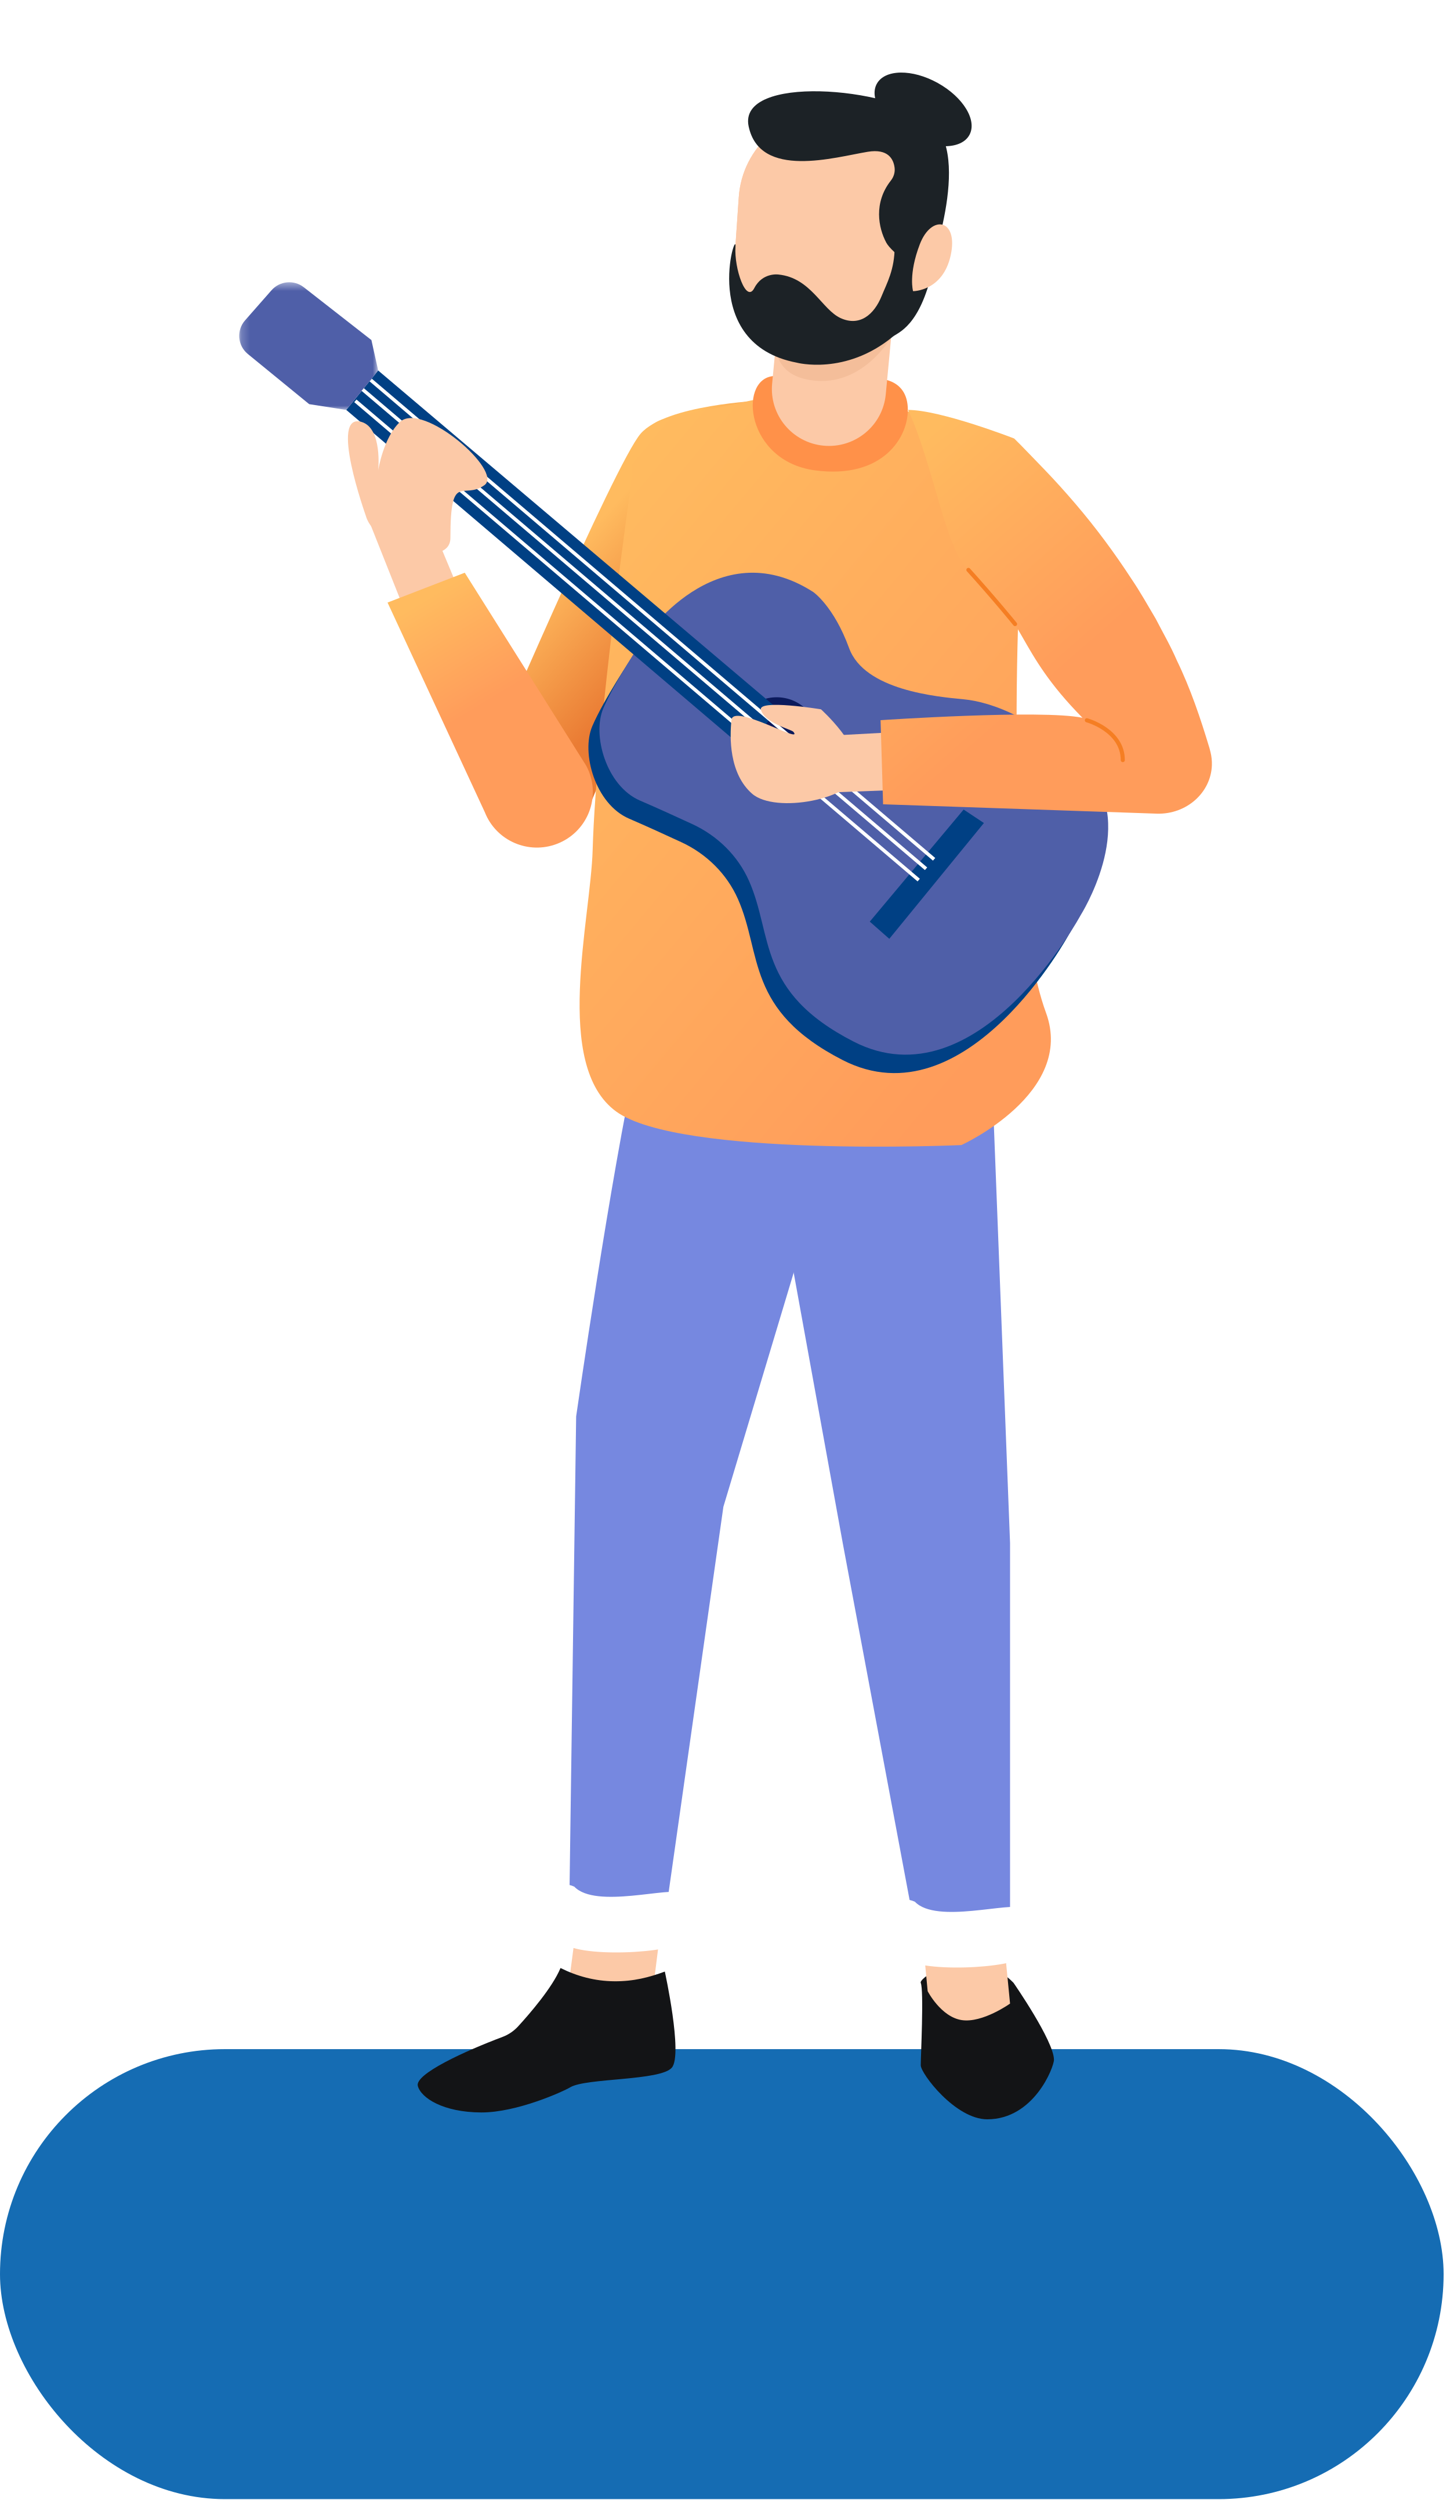 <svg width="177" height="305" viewBox="0 0 177 305" fill="none" xmlns="http://www.w3.org/2000/svg">
<g clip-path="url(#clip0_0_137)">
<rect y="250" width="176.22" height="54.9" rx="27.45" fill="#156cb3"/>
</g>
<g filter="url(#filter0_d_0_137)">
<path fill-rule="evenodd" clip-rule="evenodd" d="M38.827 63.009L45.06 78.686L51.248 74.964L46.05 62.512L38.827 63.009Z" fill="#FCC9A7"/>
<path fill-rule="evenodd" clip-rule="evenodd" d="M75.088 231.754L73.647 243.225L63.468 241.72L64.963 230.445L75.088 231.754Z" fill="#FCC9A7"/>
<path fill-rule="evenodd" clip-rule="evenodd" d="M57.258 247.21C58.673 245.663 61.446 242.459 62.42 240.104C64.428 241.098 66.6 241.704 69.006 241.721C71.345 241.737 73.236 241.247 75.155 240.536C75.158 240.553 77.365 250.62 76.019 252.25C74.672 253.882 65.538 253.5 63.615 254.652C62.74 255.176 57.098 257.737 52.749 257.725C48.079 257.709 45.399 255.952 45.002 254.493C44.608 253.037 50.782 250.224 55.353 248.506C56.085 248.23 56.731 247.785 57.258 247.21" fill="#131416"/>
<path fill-rule="evenodd" clip-rule="evenodd" d="M122.655 251.299C122.655 252.193 120.217 258.561 114.518 258.561C110.62 258.561 106.394 252.975 106.394 251.97C106.394 250.964 106.793 242.807 106.394 241.914C106.18 241.435 109.576 239.095 112.656 239.23C115.324 239.347 117.723 241.914 117.723 241.914C117.723 241.914 122.655 249.009 122.655 251.299Z" fill="#131416"/>
<path fill-rule="evenodd" clip-rule="evenodd" d="M116.172 232.914L117.296 244.443C117.296 244.443 113.944 246.84 111.401 246.457C108.858 246.074 107.239 242.929 107.239 242.929L106.169 231.599L116.172 232.914Z" fill="#FCC9A7"/>
<path fill-rule="evenodd" clip-rule="evenodd" d="M71.742 128.94C68.597 143.099 64.33 172.806 64.33 172.806L63.471 234.059L74.951 235.566L82.302 183.836L91.522 153.149L92.548 132.312C92.548 132.312 89.124 127.784 71.742 128.94Z" fill="#7688E0"/>
<path fill-rule="evenodd" clip-rule="evenodd" d="M115.031 129.805L117.296 188.264V236.668L106.169 237.867L96.873 188.264L86.262 129.805H115.031Z" fill="#7688E0"/>
<path fill-rule="evenodd" clip-rule="evenodd" d="M118.896 232.811C117.367 231.947 108.322 234.782 105.679 232.014C102.106 230.448 102.407 236.476 104.043 238.663C105.679 240.85 118.157 240.124 118.827 238.663C119.498 237.202 120.424 233.675 118.896 232.811Z" fill="white"/>
<path fill-rule="evenodd" clip-rule="evenodd" d="M77.315 230.97C75.786 230.105 66.742 232.941 64.098 230.172C60.525 228.606 60.826 234.635 62.462 236.822C64.098 239.008 76.576 238.283 77.246 236.822C77.917 235.361 78.844 231.834 77.315 230.97Z" fill="white"/>
<path fill-rule="evenodd" clip-rule="evenodd" d="M65.585 99.198L86.898 48.879C86.898 48.879 75.362 49.349 72.224 52.882C69.085 56.414 53.114 93.733 53.114 93.733L65.585 99.198Z" fill="url(#paint0_linear_0_137)"/>
<path fill-rule="evenodd" clip-rule="evenodd" d="M95.352 46.808L115.495 54.026C117.908 54.89 119.415 58.037 118.962 61.268C118.962 61.268 115.75 107.415 121.683 123.555C125.292 133.372 111.356 139.701 111.356 139.701C111.356 139.701 76.956 141.25 69.211 135.605C61.466 129.959 66.107 112.235 66.347 103.634C66.767 88.565 71.19 57.928 71.19 57.928C70.948 54.61 72.707 51.614 75.213 51.082L95.352 46.808Z" fill="url(#paint1_linear_0_137)"/>
<path fill-rule="evenodd" clip-rule="evenodd" d="M71.159 80.164C71.159 80.164 80.015 66.733 91.915 74.38C91.915 74.38 94.42 76.097 96.3 81.246C98.18 86.396 107.021 87.186 110.309 87.498C113.597 87.81 119.548 89.839 125.498 96.394C131.45 102.947 124.558 113.87 124.558 113.87C124.558 113.87 112.03 137.123 96.841 129.32C84.996 123.237 87.053 116.394 84.078 109.68C82.717 106.604 80.228 104.166 77.169 102.748C75.338 101.899 72.889 100.781 70.779 99.871C66.677 98.102 64.895 91.867 66.303 88.59C67.714 85.314 71.159 80.164 71.159 80.164" fill="#004084"/>
<path fill-rule="evenodd" clip-rule="evenodd" d="M100.929 46.201C100.929 46.201 104.571 45.973 104.806 49.623C105.044 53.272 101.772 58.517 93.44 57.378C85.106 56.237 84.131 46.487 88.253 45.899C92.377 45.311 100.929 46.201 100.929 46.201" fill="#FF9149"/>
<path fill-rule="evenodd" clip-rule="evenodd" d="M94.535 54.373V54.373C98.365 54.733 101.763 51.931 102.124 48.113L103.182 36.941L89.31 35.638L88.253 46.811C87.893 50.628 90.706 54.014 94.535 54.373" fill="#FCC9A7"/>
<path fill-rule="evenodd" clip-rule="evenodd" d="M102.953 40.883C102.953 40.883 99.193 47.776 92.377 46.269C86.408 44.949 89.322 37.933 89.322 37.933L102.953 40.883Z" fill="#F4BE9A"/>
<path fill-rule="evenodd" clip-rule="evenodd" d="M94.12 42.977L95.354 43.061C101.532 43.482 106.881 38.832 107.303 32.677L107.785 25.664C108.206 19.507 103.541 14.176 97.363 13.756L96.129 13.672C89.951 13.252 84.602 17.901 84.18 24.057L83.699 31.07C83.277 37.225 87.943 42.557 94.12 42.977" fill="#FCC9A7"/>
<path fill-rule="evenodd" clip-rule="evenodd" d="M94.12 42.977L95.354 43.061C101.532 43.482 106.881 38.832 107.303 32.677L107.785 25.664C108.206 19.507 103.541 14.176 97.363 13.756L96.129 13.672C89.951 13.252 84.602 17.901 84.18 24.057L83.699 31.07C83.277 37.225 87.943 42.557 94.12 42.977" fill="#FCC9A7"/>
<path fill-rule="evenodd" clip-rule="evenodd" d="M107.263 33.558C106.45 33.329 102.886 30.903 102.187 29.602C101.223 27.809 100.617 24.733 102.743 22.036C103.1 21.584 103.276 21.014 103.2 20.442C103.063 19.408 102.413 18.111 99.927 18.518C95.943 19.171 86.748 21.919 85.384 15.409C84.052 9.05 102.567 10.584 107.671 14.819C112.776 19.054 107.263 33.558 107.263 33.558Z" fill="#1C2226"/>
<ellipse cx="3.684" cy="6.454" rx="3.684" ry="6.454" transform="matrix(-0.485 0.875 0.875 0.485 102.821 6.993)" fill="#1C2226"/>
<path fill-rule="evenodd" clip-rule="evenodd" d="M101.627 36.103C100.688 38.422 98.921 39.854 96.624 38.815C94.326 37.778 92.99 33.88 89.012 33.492C89.012 33.492 87.078 33.214 86.078 35.147C85.08 37.082 83.6 32.725 83.78 30.107C83.96 27.486 79.215 41.944 91.257 44.245C91.257 44.245 97.196 45.84 102.991 41.069C103.627 40.546 106.285 39.844 107.838 32.908C108.467 30.101 103.208 29.334 103.208 30.107C103.208 32.908 102.254 34.558 101.627 36.103Z" fill="#1C2226"/>
<path fill-rule="evenodd" clip-rule="evenodd" d="M105.457 35.524C105.457 35.524 109.099 35.547 110.055 31.132C111.012 26.718 107.707 26.089 106.285 29.79C104.862 33.491 105.457 35.524 105.457 35.524Z" fill="#FCC9A7"/>
<path fill-rule="evenodd" clip-rule="evenodd" d="M72.504 77.998C72.504 77.998 81.362 64.589 93.266 72.223C93.266 72.223 95.772 73.937 97.652 79.078C99.531 84.22 108.373 85.009 111.663 85.319C114.952 85.631 120.903 87.657 126.855 94.201C132.808 100.745 125.916 111.651 125.916 111.651C125.916 111.651 113.385 134.864 98.193 127.075C86.346 121 88.402 114.169 85.428 107.465C84.067 104.395 81.577 101.961 78.516 100.545C76.684 99.698 74.235 98.581 72.126 97.673C68.023 95.907 66.24 89.683 67.649 86.41C69.058 83.139 72.504 77.998 72.504 77.998" fill="#4F5FA8"/>
<path fill-rule="evenodd" clip-rule="evenodd" d="M83.677 90.172C83.677 92.992 85.974 95.278 88.809 95.278C91.642 95.278 93.941 92.992 93.941 90.172C93.941 87.353 91.642 85.067 88.809 85.067C85.974 85.067 83.677 87.353 83.677 90.172" fill="#0B1A5C"/>
<path fill-rule="evenodd" clip-rule="evenodd" d="M111.629 98.768L100.173 112.441L102.556 114.538L114.104 100.409L111.629 98.768Z" fill="#004084"/>
<path fill-rule="evenodd" clip-rule="evenodd" d="M88.808 86.371L40.163 45.201L36.27 50.012L85.329 91.753L88.808 86.371Z" fill="#004084"/>
<mask id="mask0_0_137" style="mask-type:luminance" maskUnits="userSpaceOnUse" x="23" y="34" width="18" height="17">
<path fill-rule="evenodd" clip-rule="evenodd" d="M40.164 34.435H23.2V50.012H40.164V34.435Z" fill="white"/>
</mask>
<g mask="url(#mask0_0_137)">
<path fill-rule="evenodd" clip-rule="evenodd" d="M40.164 45.201L39.338 41.489L31.091 35.051C29.887 34.106 28.15 34.266 27.14 35.416L23.91 39.09C22.851 40.297 22.993 42.136 24.226 43.167L31.742 49.308L36.269 50.012L40.164 45.201Z" fill="#4F5FA8"/>
</g>
<path fill-rule="evenodd" clip-rule="evenodd" d="M107.886 104.998L108.163 104.677L39.395 46.208L39.117 46.529L107.886 104.998Z" fill="white"/>
<path fill-rule="evenodd" clip-rule="evenodd" d="M106.904 106.152L107.181 105.83L38.414 47.362L38.136 47.683L106.904 106.152Z" fill="white"/>
<path fill-rule="evenodd" clip-rule="evenodd" d="M106.007 107.533L106.285 107.212L37.517 48.743L37.24 49.065L106.007 107.533Z" fill="white"/>
<path fill-rule="evenodd" clip-rule="evenodd" d="M38.689 63.029C39.803 66.785 48.981 69.491 48.981 65.622C48.981 57.386 50.495 61.076 53.131 59.192C55.501 57.498 45.586 48.911 42.826 51.477C40.798 53.361 40.164 57.386 40.164 57.386C40.164 57.386 40.71 52.25 38.136 51.477C34.117 50.27 38.627 62.82 38.689 63.029Z" fill="#FCC9A7"/>
<path fill-rule="evenodd" clip-rule="evenodd" d="M91.04 96.841L107.958 96.215L106.521 89.148L93.001 89.876L91.04 96.841Z" fill="#FCC9A7"/>
<path fill-rule="evenodd" clip-rule="evenodd" d="M83.288 87.83C83.067 89.935 82.984 94.369 85.811 96.838C88.638 99.306 98.166 97.502 98.695 94.26C99.223 91.017 94.216 86.539 94.216 86.539C94.216 86.539 86.472 85.27 86.886 86.609C87.398 88.262 90.605 88.983 90.849 89.283C92.156 90.89 83.506 85.765 83.288 87.83Z" fill="#FCC9A7"/>
<path fill-rule="evenodd" clip-rule="evenodd" d="M65.548 93.4C65.668 93.624 65.794 93.891 65.891 94.131C67.27 97.621 65.546 101.562 62.037 102.935C58.53 104.308 54.566 102.592 53.187 99.103L41.308 73.512L50.733 69.873L65.548 93.4Z" fill="url(#paint2_linear_0_137)"/>
<path fill-rule="evenodd" clip-rule="evenodd" d="M112.213 69.528C119.421 75.603 117.906 79.235 126.139 87.573C121.204 86.535 101.49 87.864 101.49 87.864L101.798 98.125L135.236 99.269C138.831 99.367 141.829 96.712 141.934 93.339C141.949 92.808 141.893 92.292 141.774 91.798L141.643 91.284C140.543 87.624 139.318 83.993 137.656 80.572C136.903 78.821 135.949 77.18 135.079 75.493C134.113 73.863 133.186 72.206 132.122 70.638C130.053 67.464 127.797 64.416 125.328 61.524C124.093 60.079 122.819 58.66 121.484 57.275C120.809 56.586 118.514 54.178 117.805 53.501C117.805 53.501 108.843 50.012 104.845 50.012C107.89 56.506 109.458 67.206 112.213 69.528Z" fill="url(#paint3_linear_0_137)"/>
<path d="M117.906 76.138C117.906 76.138 115.5 73.162 112.214 69.528" stroke="#F57E23" stroke-width="0.5" stroke-linecap="round" stroke-linejoin="round"/>
<path d="M126.673 87.876C126.673 87.876 131.057 89.07 131.057 92.734" stroke="#F57E23" stroke-width="0.5" stroke-linecap="round" stroke-linejoin="round"/>
</g>
<defs>
<filter id="filter0_d_0_137" x="21.2" y="0.852" width="134.736" height="265.709" filterUnits="userSpaceOnUse" color-interpolation-filters="sRGB">
<feFlood flood-opacity="0" result="BackgroundImageFix"/>
<feColorMatrix in="SourceAlpha" type="matrix" values="0 0 0 0 0 0 0 0 0 0 0 0 0 0 0 0 0 0 127 0" result="hardAlpha"/>
<feOffset dx="6"/>
<feGaussianBlur stdDeviation="4"/>
<feColorMatrix type="matrix" values="0 0 0 0 0.098 0 0 0 0 0.184 0 0 0 0 0.377 0 0 0 0.15 0"/>
<feBlend mode="normal" in2="BackgroundImageFix" result="effect1_dropShadow_0_137"/>
<feBlend mode="normal" in="SourceGraphic" in2="effect1_dropShadow_0_137" result="shape"/>
</filter>
<linearGradient id="paint0_linear_0_137" x1="65.929" y1="64.799" x2="78.143" y2="76.026" gradientUnits="userSpaceOnUse">
<stop stop-color="#FFBB5F"/>
<stop offset="1" stop-color="#EA7C34"/>
</linearGradient>
<linearGradient id="paint1_linear_0_137" x1="96.871" y1="23.797" x2="158.542" y2="75.277" gradientUnits="userSpaceOnUse">
<stop stop-color="#FFBB5F"/>
<stop offset="1" stop-color="#FF9C5B"/>
</linearGradient>
<linearGradient id="paint2_linear_0_137" x1="56.556" y1="66.648" x2="64.164" y2="79.205" gradientUnits="userSpaceOnUse">
<stop stop-color="#FFBB5F"/>
<stop offset="1" stop-color="#FF9C5B"/>
</linearGradient>
<linearGradient id="paint3_linear_0_137" x1="118.159" y1="43.457" x2="139.574" y2="67.919" gradientUnits="userSpaceOnUse">
<stop stop-color="#FFBB5F"/>
<stop offset="1" stop-color="#FF9C5B"/>
</linearGradient>
<clipPath id="clip0_0_137">
<rect width="177" height="55" fill="white" transform="translate(0 250)"/>
</clipPath>
</defs>
</svg>
